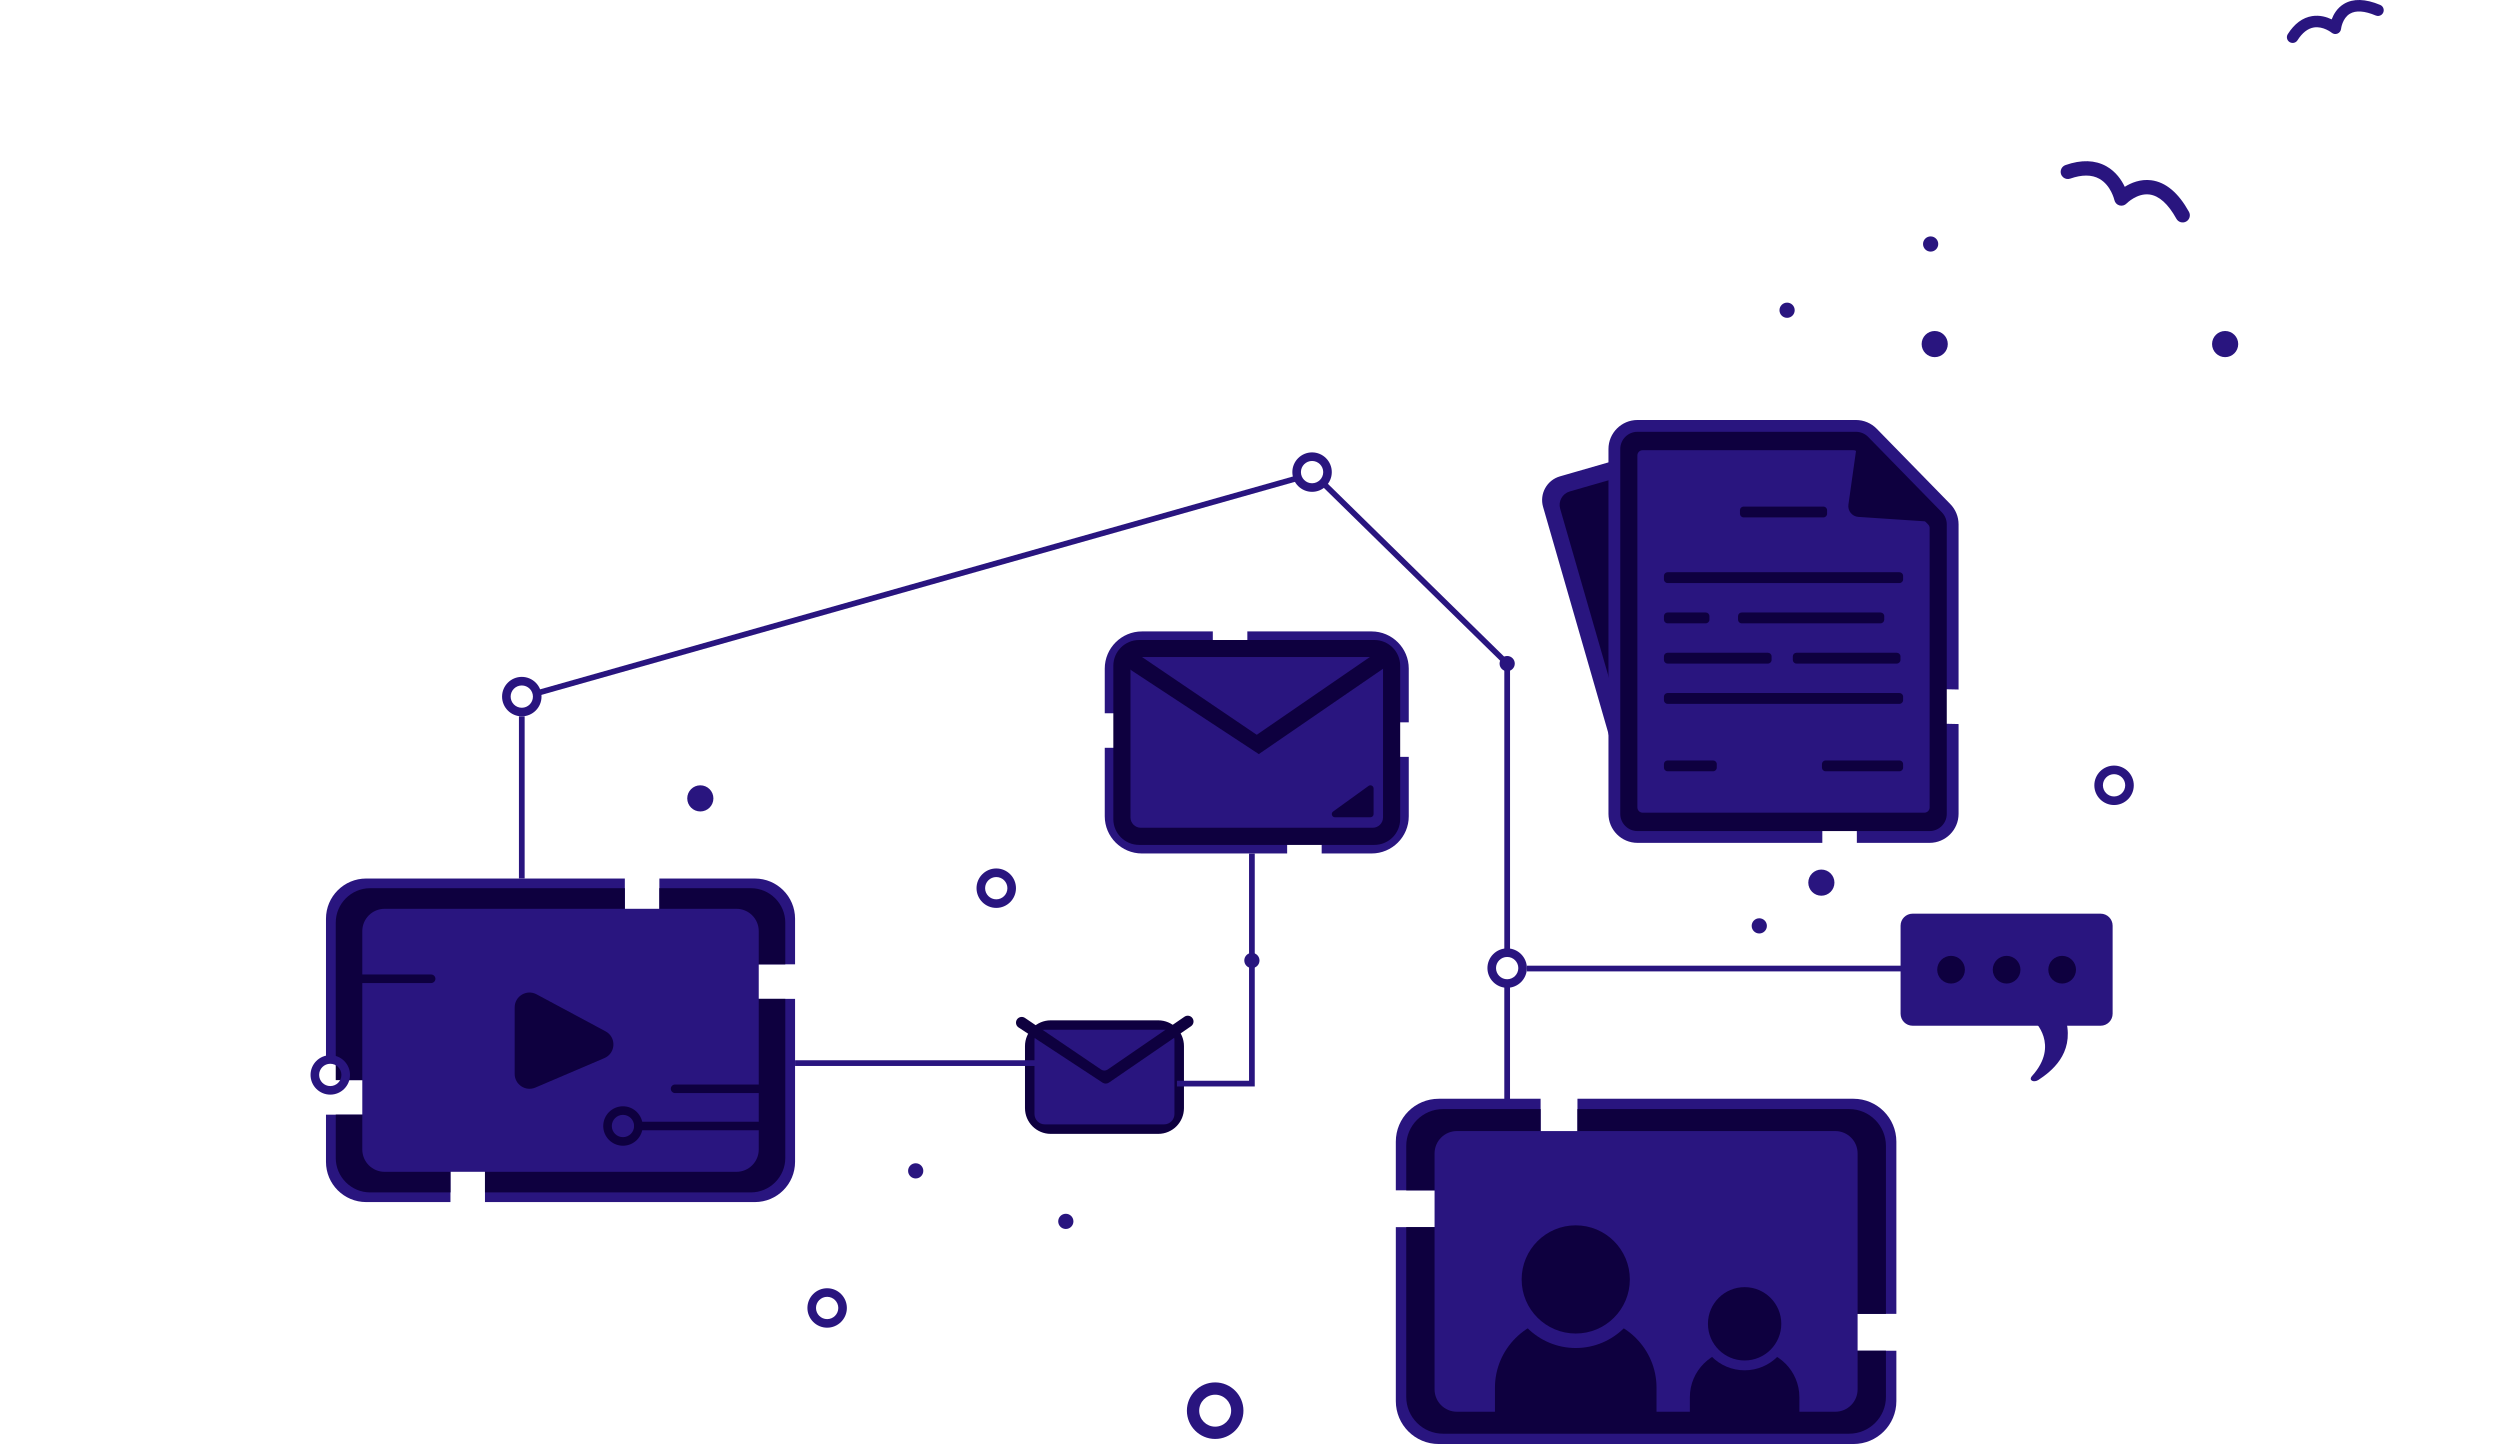 <?xml version="1.0" encoding="iso-8859-1"?>
<!-- Generator: Adobe Illustrator 19.0.0, SVG Export Plug-In . SVG Version: 6.00 Build 0)  -->
<svg version="1.1" xmlns="http://www.w3.org/2000/svg" xmlns:xlink="http://www.w3.org/1999/xlink" x="0px" y="0px"
	 viewBox="0 0 484.981 280.13" style="enable-background:new 0 0 484.981 280.13;" xml:space="preserve">
<g id="Header_x5F_illustration">
	<g id="XMLID_149_">
		<defs>
			<filter id="Adobe_OpacityMaskFilter" filterUnits="userSpaceOnUse" x="412.674" y="99.389" width="21.522" height="17.164">
				<feColorMatrix  type="matrix" values="1 0 0 0 0  0 1 0 0 0  0 0 1 0 0  0 0 0 1 0"/>
			</filter>
		</defs>
		<mask maskUnits="userSpaceOnUse" x="412.674" y="99.389" width="21.522" height="17.164" id="XMLID_2_">
			<g id="XMLID_645_" style="filter:url(#Adobe_OpacityMaskFilter);">
				<rect id="XMLID_646_" x="588.066" y="-1638.481" style="fill:#FFFFFF;" width="49.217" height="18.597"/>
			</g>
		</mask>
		<g id="XMLID_770_" style="mask:url(#XMLID_2_);">
			<g id="XMLID_775_">
				<circle id="XMLID_776_" style="fill:#29157F;" cx="425.614" cy="107.971" r="8.582"/>
			</g>
			<g id="XMLID_773_">
				<circle id="XMLID_774_" style="fill:#29157F;" cx="415.786" cy="107.581" r="3.112"/>
			</g>
		</g>
		<g id="XMLID_767_">
			<g id="XMLID_768_">
				<path id="XMLID_769_" style="fill:#29157F;" d="M400.288,34.436c-0.203-0.159-0.365-0.375-0.457-0.637
					c-0.254-0.726,0.128-1.521,0.854-1.775c3.076-1.078,5.751-0.998,7.949,0.238c1.843,1.038,2.936,2.678,3.553,3.977
					c1.224-0.769,3.036-1.54,5.142-1.27c2.802,0.359,5.262,2.419,7.311,6.12c0.372,0.673,0.129,1.52-0.544,1.893
					c-0.673,0.373-1.521,0.129-1.893-0.544c-1.595-2.882-3.355-4.465-5.229-4.706c-2.404-0.309-4.412,1.72-4.432,1.74
					c-0.357,0.374-0.891,0.52-1.388,0.38c-0.498-0.141-0.876-0.546-0.983-1.051c-0.005-0.022-0.654-2.86-2.921-4.121
					c-1.467-0.816-3.366-0.826-5.645-0.027C401.142,34.815,400.649,34.717,400.288,34.436z"/>
			</g>
		</g>
		<g id="XMLID_764_">
			<g id="XMLID_765_">
				<path id="XMLID_766_" style="fill:#29157F;" d="M461.994,2.867c-0.307,0.236-0.729,0.306-1.112,0.145
					c-2.176-0.913-3.864-1.03-5.017-0.347c-1.484,0.881-1.715,2.914-1.717,2.935c-0.042,0.41-0.309,0.766-0.688,0.919
					c-0.381,0.155-0.817,0.091-1.133-0.172c-0.012-0.01-1.636-1.313-3.456-1.019c-1.178,0.191-2.247,1.028-3.175,2.488
					c-0.33,0.521-1.018,0.673-1.538,0.343c-0.519-0.33-0.673-1.018-0.343-1.538c1.29-2.032,2.88-3.208,4.726-3.498
					c1.495-0.235,2.841,0.18,3.79,0.634c0.37-0.992,1.066-2.213,2.375-2.998c1.795-1.076,4.163-1.01,7.037,0.196
					c0.567,0.238,0.834,0.891,0.596,1.459C462.263,2.6,462.142,2.753,461.994,2.867z"/>
			</g>
		</g>
		<defs>
			<filter id="Adobe_OpacityMaskFilter_1_" filterUnits="userSpaceOnUse" x="450.206" y="70.291" width="34.775" height="22.369">
				<feColorMatrix  type="matrix" values="1 0 0 0 0  0 1 0 0 0  0 0 1 0 0  0 0 0 1 0"/>
			</filter>
		</defs>
		<mask maskUnits="userSpaceOnUse" x="450.206" y="70.291" width="34.775" height="22.369" id="XMLID_3_">
			<g id="XMLID_566_" style="filter:url(#Adobe_OpacityMaskFilter_1_);">
				<rect id="XMLID_567_" x="633.812" y="-1666.458" style="fill:#FFFFFF;" width="49.03" height="24.237"/>
			</g>
		</mask>
		<g id="XMLID_672_" style="mask:url(#XMLID_3_);">
			<g id="XMLID_679_">
				<circle id="XMLID_763_" style="fill:#29157F;" cx="473.796" cy="81.475" r="11.185"/>
			</g>
			<g id="XMLID_677_">
				<circle id="XMLID_678_" style="fill:#29157F;" cx="459.083" cy="83.879" r="5.389"/>
			</g>
			<g id="XMLID_675_">
				<circle id="XMLID_676_" style="fill:#29157F;" cx="452.58" cy="86.252" r="2.373"/>
			</g>
		</g>
		<defs>
			<filter id="Adobe_OpacityMaskFilter_2_" filterUnits="userSpaceOnUse" x="83.733" y="79.788" width="69.908" height="29.335">
				<feColorMatrix  type="matrix" values="1 0 0 0 0  0 1 0 0 0  0 0 1 0 0  0 0 0 1 0"/>
			</filter>
		</defs>
		<mask maskUnits="userSpaceOnUse" x="83.733" y="79.788" width="69.908" height="29.335" id="XMLID_4_">
			<g id="XMLID_551_" style="filter:url(#Adobe_OpacityMaskFilter_2_);">
				<rect id="XMLID_552_" x="272.274" y="-1659.553" style="fill:#FFFFFF;" width="84.115" height="31.784"/>
			</g>
		</mask>
		<g id="XMLID_657_" style="mask:url(#XMLID_4_);">
			<g id="XMLID_670_">
				<circle id="XMLID_671_" style="fill:#29157F;" cx="122.705" cy="94.455" r="14.667"/>
			</g>
			<g id="XMLID_668_">
				<circle id="XMLID_669_" style="fill:#29157F;" cx="142" cy="97.608" r="7.068"/>
			</g>
			<g id="XMLID_666_">
				<circle id="XMLID_667_" style="fill:#29157F;" cx="103.796" cy="100.72" r="7.068"/>
			</g>
			<g id="XMLID_664_">
				<circle id="XMLID_665_" style="fill:#29157F;" cx="150.529" cy="100.72" r="3.112"/>
			</g>
			<g id="XMLID_662_">
				<circle id="XMLID_663_" style="fill:#29157F;" cx="85.782" cy="100.72" r="2.049"/>
			</g>
			<g id="XMLID_660_">
				<circle id="XMLID_661_" style="fill:#29157F;" cx="95.111" cy="100.72" r="3.112"/>
			</g>
		</g>
		<defs>
			<filter id="Adobe_OpacityMaskFilter_3_" filterUnits="userSpaceOnUse" x="0" y="132.718" width="60.449" height="29.605">
				<feColorMatrix  type="matrix" values="1 0 0 0 0  0 1 0 0 0  0 0 1 0 0  0 0 0 1 0"/>
			</filter>
		</defs>
		<mask maskUnits="userSpaceOnUse" x="0" y="132.718" width="60.449" height="29.605" id="XMLID_5_">
			<g id="XMLID_536_" style="filter:url(#Adobe_OpacityMaskFilter_3_);">
				<rect id="XMLID_537_" x="166.032" y="-1612" style="fill:#FFFFFF;" width="84.889" height="32.076"/>
			</g>
		</mask>
		<g id="XMLID_644_" style="mask:url(#XMLID_5_);">
			<g id="XMLID_655_">
				<circle id="XMLID_656_" style="fill:#29157F;" cx="18.097" cy="147.52" r="14.802"/>
			</g>
			<g id="XMLID_653_">
				<circle id="XMLID_654_" style="fill:#29157F;" cx="36.303" cy="145.425" r="7.133"/>
			</g>
			<g id="XMLID_651_">
				<circle id="XMLID_652_" style="fill:#29157F;" cx="44.91" cy="148.566" r="3.141"/>
			</g>
			<g id="XMLID_649_">
				<circle id="XMLID_650_" style="fill:#29157F;" cx="57.308" cy="148.566" r="3.141"/>
			</g>
			<g id="XMLID_647_">
				<circle id="XMLID_648_" style="fill:#29157F;" cx="2.068" cy="148.566" r="2.068"/>
			</g>
		</g>
		<g id="XMLID_630_">
			<g id="XMLID_635_">
				<g id="XMLID_642_">
					<path id="XMLID_643_" style="fill:#29157F;" d="M154.236,187.073v-8.849c0-4.306-3.491-7.796-7.796-7.796h-18.527v15.003
						c0,0.65-0.165,1.189-0.422,1.643H154.236z"/>
				</g>
				<g id="XMLID_640_">
					<path id="XMLID_641_" style="fill:#29157F;" d="M124.009,193.77c-3.528,0-4.164-4.471-1.927-6.105
						c-0.521-0.533-0.868-1.27-0.868-2.235v-15.003H71.034c-4.306,0-7.796,3.491-7.796,7.796v27.093
						c0.276-0.07,0.568-0.119,0.893-0.119c2.59,0,3.612,2.408,3.093,4.337h22.122c4.317,0,4.309,6.697,0,6.697H63.238v9.167
						c0,4.306,3.49,7.796,7.796,7.796h16.349v-13.241c0-4.317,6.697-4.309,6.697,0v13.241h52.359c4.306,0,7.796-3.491,7.796-7.796
						V193.77H124.009z"/>
				</g>
				<g id="XMLID_638_">
					<path id="XMLID_639_" style="fill:#0E003F;" d="M152.341,187.073v-8.074c0-3.699-2.998-6.697-6.697-6.697h-17.731v13.128
						c0,0.65-0.165,1.189-0.422,1.643H152.341z"/>
				</g>
				<g id="XMLID_636_">
					<path id="XMLID_637_" style="fill:#0E003F;" d="M124.009,193.77c-3.528,0-4.164-4.471-1.927-6.105
						c-0.521-0.533-0.868-1.27-0.868-2.235v-13.128H71.829c-3.699,0-6.697,2.998-6.697,6.697v30.536h24.213
						c4.317,0,4.309,6.697,0,6.697H65.132v8.392c0,3.699,2.998,6.697,6.697,6.697h15.554v-11.366c0-4.317,6.697-4.309,6.697,0
						v11.366h51.563c3.699,0,6.697-2.998,6.697-6.697V193.77H124.009z"/>
				</g>
			</g>
			<g id="XMLID_633_">
				<path id="XMLID_634_" style="fill:#29157F;" d="M142.857,227.324H74.616c-2.393,0-4.333-1.94-4.333-4.333v-42.358
					c0-2.393,1.94-4.333,4.333-4.333h68.241c2.393,0,4.333,1.94,4.333,4.333v42.358C147.19,225.384,145.25,227.324,142.857,227.324z
					"/>
			</g>
			<g id="XMLID_631_">
				<path id="XMLID_632_" style="fill:#0E003F;" d="M99.842,195.426v12.907c0,2.067,2.112,3.461,4.013,2.65l13.395-5.721
					c2.222-0.949,2.359-4.046,0.23-5.188l-13.395-7.186C102.166,191.857,99.842,193.248,99.842,195.426z"/>
			</g>
		</g>
		<g id="XMLID_628_">
			<path id="XMLID_629_" style="fill:#29157F;" d="M260.717,140.127h12.572v-10.425c0-3.976-3.235-7.21-7.21-7.21h-24.105v23.109
				c0,4.317-6.697,4.309-6.697,0v-23.109h-13.752c-3.976,0-7.21,3.235-7.21,7.21v8.668h15.714c4.316,0,4.309,6.697,0,6.697h-15.714
				v13.29c0,3.975,3.235,7.21,7.21,7.21h28.172V152.35c0-4.317,6.697-4.309,6.697,0v13.218h9.685c3.975,0,7.21-3.235,7.21-7.21
				v-11.534h-12.572C256.4,146.825,256.407,140.127,260.717,140.127z"/>
		</g>
		<g id="XMLID_626_">
			<path id="XMLID_627_" style="fill:#0E003F;" d="M215.977,158.905v-29.748c0-2.761,2.239-5,5-5h45.647c2.761,0,5,2.239,5,5v29.748
				c0,2.761-2.239,5-5,5h-45.647C218.216,163.905,215.977,161.666,215.977,158.905z"/>
		</g>
		<g id="XMLID_624_">
			<path id="XMLID_625_" style="fill:#29157F;" d="M266.297,160.577h-44.992c-1.1,0-2-0.9-2-2v-29.092c0-1.1,0.9-2,2-2h44.992
				c1.1,0,2,0.9,2,2v29.092C268.297,159.677,267.397,160.577,266.297,160.577z"/>
		</g>
		<g id="XMLID_622_">
			<path id="XMLID_623_" style="fill:#29157F;" d="M221.524,127.485c-0.347,0-0.671,0.088-0.964,0.231l0.159,0.503l23.851,15.812
				l22.193-15.257l-0.005-1.171c-0.215-0.07-0.441-0.118-0.679-0.118H221.524z"/>
		</g>
		<g id="XMLID_617_">
			<g id="XMLID_620_">
				<line id="XMLID_621_" style="fill:#231F20;" x1="218.612" y1="127.485" x2="243.801" y2="144.559"/>
			</g>
			<g id="XMLID_618_">
				<polygon id="XMLID_619_" style="fill:#0E003F;" points="244.197,146.29 217.678,128.862 219.546,126.107 244.735,143.182 				
					"/>
			</g>
		</g>
		<g id="XMLID_612_">
			<g id="XMLID_615_">
				<line id="XMLID_616_" style="fill:#231F20;" x1="243.801" y1="144.559" x2="269.167" y2="127.12"/>
			</g>
			<g id="XMLID_613_">
				<polygon id="XMLID_614_" style="fill:#0E003F;" points="244.197,146.29 242.858,143.188 268.225,125.749 270.11,128.491 				"/>
			</g>
		</g>
		<g id="XMLID_485_">
			<g id="XMLID_600_">
				<g id="XMLID_603_">
					<g id="XMLID_610_">
						<path id="XMLID_611_" style="fill:#29157F;" d="M270.778,230.914v-9.443c0-4.595,3.725-8.319,8.319-8.319h19.77v16.009
							c0,0.693,0.176,1.269,0.451,1.753H270.778z"/>
					</g>
					<g id="XMLID_608_">
						<path id="XMLID_609_" style="fill:#29157F;" d="M303.032,238.06c3.765,0,4.444-4.771,2.056-6.515
							c0.556-0.569,0.926-1.355,0.926-2.385v-16.009h53.547c4.595,0,8.319,3.725,8.319,8.319v33.411h-27.859
							c-4.606,0-4.598,7.147,0,7.147h27.859v9.782c0,4.595-3.725,8.319-8.319,8.319h-25.073l-1.849-14.129
							c0-4.606,2.33-4.599,2.33,0v14.129h-55.871c-4.595,0-8.319-3.725-8.319-8.319v-33.75H303.032z"/>
					</g>
					<g id="XMLID_606_">
						<path id="XMLID_607_" style="fill:#0E003F;" d="M272.8,230.914v-8.616c0-3.947,3.2-7.146,7.146-7.146h18.921v14.009
							c0,0.693,0.176,1.269,0.451,1.753H272.8z"/>
					</g>
					<g id="XMLID_604_">
						<path id="XMLID_605_" style="fill:#0E003F;" d="M303.032,238.06c3.765,0,4.444-4.771,2.056-6.515
							c0.556-0.569,0.926-1.355,0.926-2.385v-14.009h52.698c3.947,0,7.146,3.199,7.146,7.146v32.584h-25.837
							c-4.606,0-4.598,7.147,0,7.147h25.837v8.955c0,3.947-3.2,7.146-7.146,7.146h-23.744l-3.662-12.129
							c0-4.606,3.662-4.599,3.662,0v12.129h-55.022c-3.947,0-7.146-3.199-7.146-7.146V238.06H303.032z"/>
					</g>
				</g>
				<g id="XMLID_601_">
					<path id="XMLID_602_" style="fill:#29157F;" d="M282.629,273.865h73.399c2.393,0,4.333-1.94,4.333-4.333v-45.781
						c0-2.393-1.94-4.333-4.333-4.333h-73.399c-2.393,0-4.333,1.94-4.333,4.333v45.781
						C278.296,271.924,280.236,273.865,282.629,273.865z"/>
				</g>
			</g>
			<g id="XMLID_586_">
				<g id="XMLID_587_">
					<g id="XMLID_596_">
						<g id="XMLID_597_">
							<g id="XMLID_598_">
								<path id="XMLID_599_" style="fill:#0E003F;" d="M321.353,274.051v-4.862c0-7.488-6.126-13.615-13.615-13.615h-4.113
									c-7.488,0-13.615,6.126-13.615,13.615v4.862H321.353z"/>
							</g>
						</g>
					</g>
					<g id="XMLID_592_">
						<g id="XMLID_593_">
							<g id="XMLID_594_">
								<path id="XMLID_595_" style="fill:#29157F;" d="M305.682,261.503c-7.336,0-13.304-5.968-13.304-13.303
									c0-7.336,5.968-13.305,13.304-13.305c7.336,0,13.304,5.968,13.304,13.305C318.986,255.535,313.018,261.503,305.682,261.503z
									"/>
							</g>
						</g>
					</g>
					<g id="XMLID_588_">
						<g id="XMLID_589_">
							<g id="XMLID_590_">
								<circle id="XMLID_591_" style="fill:#0E003F;" cx="305.682" cy="248.2" r="10.495"/>
							</g>
						</g>
					</g>
				</g>
			</g>
			<g id="XMLID_486_">
				<g id="XMLID_487_">
					<g id="XMLID_582_">
						<g id="XMLID_583_">
							<g id="XMLID_584_">
								<path id="XMLID_585_" style="fill:#0E003F;" d="M349.067,274.334v-3.296c0-5.077-4.153-9.23-9.23-9.23h-2.788
									c-5.076,0-9.23,4.153-9.23,9.23v3.296H349.067z"/>
							</g>
						</g>
					</g>
					<g id="XMLID_522_">
						<g id="XMLID_547_">
							<g id="XMLID_549_">
								<path id="XMLID_581_" style="fill:#29157F;" d="M338.443,265.828c-4.974,0-9.019-4.046-9.019-9.019
									c0-4.974,4.046-9.02,9.019-9.02c4.973,0,9.019,4.046,9.019,9.02C347.463,261.781,343.417,265.828,338.443,265.828z"/>
							</g>
						</g>
					</g>
					<g id="XMLID_488_">
						<g id="XMLID_489_">
							<g id="XMLID_490_">
								<circle id="XMLID_513_" style="fill:#0E003F;" cx="338.443" cy="256.809" r="7.115"/>
							</g>
						</g>
					</g>
				</g>
			</g>
		</g>
		<g id="XMLID_483_">
			<path id="XMLID_484_" style="fill:#0E003F;" d="M258.977,158.545h6.873c0.341,0,0.617-0.276,0.617-0.618v-4.964
				c0-0.504-0.571-0.796-0.979-0.501l-6.873,4.964C258.13,157.778,258.378,158.545,258.977,158.545z"/>
		</g>
		<g id="XMLID_469_">
			<g id="XMLID_481_">
				<path id="XMLID_482_" style="fill:#0E003F;" d="M198.839,214.965v-12.029c0-2.761,2.239-5,5-5h20.841c2.761,0,5,2.239,5,5
					v12.029c0,2.761-2.239,5-5,5h-20.841C201.077,219.965,198.839,217.726,198.839,214.965z"/>
			</g>
			<g id="XMLID_479_">
				<path id="XMLID_480_" style="fill:#29157F;" d="M225.835,218.121h-23.152c-1.1,0-2-0.9-2-2V201.78c0-1.1,0.9-2,2-2h23.152
					c1.1,0,2,0.9,2,2v14.341C227.835,217.221,226.935,218.121,225.835,218.121z"/>
			</g>
			<g id="XMLID_477_">
				<path id="XMLID_478_" style="fill:#29157F;" d="M201.913,199.78c-0.192,0-0.372,0.049-0.534,0.128l0.088,0.279l13.219,8.763
					l12.3-8.456l-0.003-0.649c-0.119-0.039-0.244-0.065-0.376-0.065H201.913z"/>
			</g>
			<g id="XMLID_475_">
				<line id="XMLID_476_" style="fill:#231F20;" x1="200.299" y1="199.78" x2="214.259" y2="209.243"/>
			</g>
			<g id="XMLID_470_">
				<g id="XMLID_473_">
					<line id="XMLID_474_" style="fill:#231F20;" x1="214.259" y1="209.243" x2="228.318" y2="199.578"/>
				</g>
				<g id="XMLID_471_">
					<path id="XMLID_472_" style="fill:#0E003F;" d="M229.783,197.233l-14.913,10.253c-0.378,0.26-0.876,0.261-1.255,0.004
						l-14.784-10.022c-0.509-0.345-1.201-0.212-1.546,0.297h0c-0.348,0.514-0.209,1.214,0.31,1.555l16.295,10.709
						c0.378,0.248,0.869,0.243,1.241-0.013l15.921-10.936c0.507-0.348,0.635-1.041,0.287-1.548l-0.008-0.012
						C230.982,197.014,230.289,196.885,229.783,197.233z"/>
				</g>
			</g>
		</g>
		<g id="XMLID_430_">
			<g id="XMLID_462_">
				<g id="XMLID_467_">
					<path id="XMLID_468_" style="fill:#29157F;" d="M321.932,159.404c-2.534,0.731-5.19-0.737-5.921-3.271l-16.666-57.8
						c-0.731-2.534,0.737-5.19,3.271-5.921l34.607-9.979c1.231-0.355,2.575-0.196,3.687,0.437l15.106,8.574
						c1.092,0.62,1.886,1.627,2.235,2.835l13.224,45.862c0.731,2.534-0.737,5.19-3.271,5.921L321.932,159.404z"/>
				</g>
				<g id="XMLID_465_">
					<path id="XMLID_466_" style="fill:#0E003F;" d="M302.663,98.702l15.96,55.352c0.416,1.442,1.922,2.274,3.364,1.858
						l44.311-12.777c1.442-0.416,2.274-1.922,1.858-3.364l-12.664-43.919c-0.197-0.682-0.652-1.26-1.27-1.61l-14.467-8.212
						c-0.636-0.361-1.391-0.451-2.094-0.248l-33.141,9.556C303.079,95.754,302.247,97.26,302.663,98.702z"/>
				</g>
				<g id="XMLID_463_">
					<path id="XMLID_464_" style="fill:#0E003F;" d="M338.382,85.456l1.516,10.733c0.145,1.023,1.128,1.707,2.137,1.488
						l13.252-2.882L338.382,85.456z"/>
				</g>
			</g>
			<g id="XMLID_460_">
				<path id="XMLID_461_" style="fill:#29157F;" d="M363.244,140.482c-4.312,0.256-4.283-6.443,0-6.697
					c5.568-0.331,11.136-0.136,16.704-0.024v-32.039c0-1.478-0.57-2.876-1.602-3.933l-14.283-14.618
					c-1.051-1.078-2.519-1.696-4.026-1.696h-42.379c-3.103,0-5.628,2.525-5.628,5.628v70.779c0,3.103,2.525,5.628,5.628,5.628
					h35.859v-10.293c0-4.317,6.697-4.309,6.697,0v10.293h14.106c3.103,0,5.628-2.525,5.628-5.628v-17.424
					C374.38,140.346,368.812,140.151,363.244,140.482z"/>
			</g>
			<g id="XMLID_458_">
				<path id="XMLID_459_" style="fill:#0E003F;" d="M314.32,87.103v70.779c0,1.844,1.495,3.339,3.339,3.339h56.662
					c1.844,0,3.339-1.495,3.339-3.339v-56.16c0-0.872-0.341-1.709-0.951-2.333L362.425,84.77c-0.628-0.643-1.489-1.005-2.388-1.005
					h-42.378C315.814,83.764,314.32,85.259,314.32,87.103z"/>
			</g>
			<g id="XMLID_456_">
				<path id="XMLID_457_" style="fill:#29157F;" d="M318.654,157.651c-0.558,0-1.012-0.454-1.012-1.012V88.347
					c0-0.558,0.454-1.012,1.012-1.012h40.889c0.27,0,0.535,0.111,0.723,0.303l13.781,14.107c0.187,0.191,0.289,0.441,0.289,0.708
					v54.186c0,0.558-0.454,1.012-1.012,1.012H318.654z"/>
			</g>
			<g id="XMLID_454_">
				<path id="XMLID_455_" style="fill:#0E003F;" d="M360.362,85.27l-1.784,12.628c-0.17,1.203,0.718,2.297,1.931,2.378l15.922,1.061
					L360.362,85.27z"/>
			</g>
			<g id="XMLID_452_">
				<path id="XMLID_453_" style="fill:#0E003F;" d="M353.732,100.372h-15.486c-0.39,0-0.708-0.319-0.708-0.708v-0.686
					c0-0.39,0.319-0.708,0.708-0.708h15.486c0.39,0,0.708,0.319,0.708,0.708v0.686C354.44,100.053,354.122,100.372,353.732,100.372z
					"/>
			</g>
			<g id="XMLID_450_">
				<path id="XMLID_451_" style="fill:#0E003F;" d="M332.333,149.623h-8.836c-0.39,0-0.708-0.319-0.708-0.708v-0.686
					c0-0.39,0.319-0.708,0.708-0.708h8.836c0.39,0,0.708,0.319,0.708,0.708v0.686C333.041,149.304,332.723,149.623,332.333,149.623z
					"/>
			</g>
			<g id="XMLID_448_">
				<path id="XMLID_449_" style="fill:#0E003F;" d="M368.481,149.623h-14.33c-0.39,0-0.708-0.319-0.708-0.708v-0.686
					c0-0.39,0.319-0.708,0.708-0.708h14.33c0.39,0,0.708,0.319,0.708,0.708v0.686C369.19,149.304,368.871,149.623,368.481,149.623z"
					/>
			</g>
			<g id="XMLID_446_">
				<path id="XMLID_447_" style="fill:#0E003F;" d="M368.481,113.109h-44.984c-0.39,0-0.708-0.319-0.708-0.708v-0.686
					c0-0.39,0.319-0.708,0.708-0.708h44.984c0.39,0,0.708,0.319,0.708,0.708v0.686C369.19,112.79,368.871,113.109,368.481,113.109z"
					/>
			</g>
			<g id="XMLID_444_">
				<path id="XMLID_445_" style="fill:#0E003F;" d="M368.481,136.542h-44.984c-0.39,0-0.708-0.319-0.708-0.708v-0.686
					c0-0.39,0.319-0.708,0.708-0.708h44.984c0.39,0,0.708,0.319,0.708,0.708v0.686C369.19,136.223,368.871,136.542,368.481,136.542z
					"/>
			</g>
			<g id="XMLID_439_">
				<g id="XMLID_442_">
					<path id="XMLID_443_" style="fill:#0E003F;" d="M330.909,120.92h-7.411c-0.39,0-0.708-0.319-0.708-0.708v-0.686
						c0-0.39,0.319-0.708,0.708-0.708h7.411c0.39,0,0.708,0.319,0.708,0.708v0.686C331.617,120.601,331.298,120.92,330.909,120.92z"
						/>
				</g>
				<g id="XMLID_440_">
					<path id="XMLID_441_" style="fill:#0E003F;" d="M364.821,120.92H337.87c-0.39,0-0.708-0.319-0.708-0.708v-0.686
						c0-0.39,0.319-0.708,0.708-0.708h26.951c0.39,0,0.708,0.319,0.708,0.708v0.686C365.529,120.601,365.21,120.92,364.821,120.92z"
						/>
				</g>
			</g>
			<g id="XMLID_431_">
				<g id="XMLID_434_">
					<path id="XMLID_435_" style="fill:#0E003F;" d="M342.966,128.731h-19.469c-0.39,0-0.708-0.319-0.708-0.708v-0.686
						c0-0.39,0.319-0.708,0.708-0.708h19.469c0.39,0,0.708,0.319,0.708,0.708v0.686
						C343.675,128.412,343.356,128.731,342.966,128.731z"/>
				</g>
				<g id="XMLID_432_">
					<path id="XMLID_433_" style="fill:#0E003F;" d="M367.968,128.731h-19.469c-0.39,0-0.708-0.319-0.708-0.708v-0.686
						c0-0.39,0.319-0.708,0.708-0.708h19.469c0.39,0,0.708,0.319,0.708,0.708v0.686
						C368.676,128.412,368.357,128.731,367.968,128.731z"/>
				</g>
			</g>
		</g>
		<g id="XMLID_402_">
			<g id="XMLID_428_">
				<path id="XMLID_429_" style="fill:#29157F;" d="M407.503,198.984h-36.475c-1.288,0-2.331-1.044-2.331-2.331v-17.077
					c0-1.288,1.044-2.331,2.331-2.331h36.475c1.288,0,2.331,1.044,2.331,2.331v17.077
					C409.834,197.94,408.79,198.984,407.503,198.984z"/>
			</g>
			<g id="XMLID_426_">
				<rect id="XMLID_427_" x="390.792" y="177.895" style="fill:#0E003F;" width="0" height="0"/>
			</g>
			<g id="XMLID_424_">
				<path id="XMLID_425_" style="fill:#0E003F;" d="M390.638,177.905c-0.014,0-0.027,0.004-0.042,0.007l0,0
					C390.612,177.908,390.625,177.905,390.638,177.905L390.638,177.905z"/>
			</g>
			<g id="XMLID_422_">
				<path id="XMLID_423_" style="fill:#0E003F;" d="M390.441,177.942c-0.011,0.006-0.021,0.009-0.033,0.012h-0.001
					C390.419,177.951,390.427,177.948,390.441,177.942L390.441,177.942z"/>
			</g>
			<g id="XMLID_420_">
				<path id="XMLID_421_" style="fill:#0E003F;" d="M390.297,177.995c-0.01,0.003-0.021,0.01-0.03,0.013l0,0
					C390.276,178.004,390.287,177.997,390.297,177.995L390.297,177.995z"/>
			</g>
			<g id="XMLID_418_">
				<path id="XMLID_419_" style="fill:#0E003F;" d="M390.159,178.063c-0.006,0.003-0.01,0.007-0.018,0.01l0,0
					C390.148,178.07,390.153,178.066,390.159,178.063L390.159,178.063z"/>
			</g>
			<g id="XMLID_416_">
				<path id="XMLID_417_" style="fill:#0E003F;" d="M390.07,178.123c-0.007,0.004-0.013,0.01-0.018,0.013l0,0
					C390.057,178.132,390.063,178.126,390.07,178.123L390.07,178.123z"/>
			</g>
			<g id="XMLID_414_">
				<rect id="XMLID_415_" x="389.992" y="178.185" style="fill:#0E003F;" width="0" height="0.005"/>
			</g>
			<g id="XMLID_412_">
				<rect id="XMLID_413_" x="389.951" y="178.223" style="fill:#0E003F;" width="0" height="0.009"/>
			</g>
			<g id="XMLID_410_">
				<path id="XMLID_411_" style="fill:#29157F;" d="M394.586,198.023c0,0,5.058,4.657-0.369,10.692
					c-0.794,0.883,0.338,1.364,1.212,0.789c2.436-1.602,6.902-4.992,5.419-11.352"/>
			</g>
			<g id="XMLID_403_">
				<g id="XMLID_408_">
					<circle id="XMLID_409_" style="fill:#0E003F;" cx="378.489" cy="188.114" r="2.687"/>
				</g>
				<g id="XMLID_406_">
					<circle id="XMLID_407_" style="fill:#0E003F;" cx="389.265" cy="188.114" r="2.687"/>
				</g>
				<g id="XMLID_404_">
					<circle id="XMLID_405_" style="fill:#0E003F;" cx="400.042" cy="188.114" r="2.687"/>
				</g>
			</g>
		</g>
		<g id="XMLID_398_">
			<path id="XMLID_399_" style="fill:#29157F;" d="M64.07,212.352c-2.11,0-3.826-1.716-3.826-3.827c0-2.11,1.716-3.827,3.826-3.827
				c2.11,0,3.827,1.717,3.827,3.827C67.897,210.636,66.18,212.352,64.07,212.352z M64.07,206.363c-1.193,0-2.162,0.971-2.162,2.163
				c0,1.193,0.97,2.163,2.162,2.163s2.163-0.97,2.163-2.163C66.233,207.333,65.263,206.363,64.07,206.363z"/>
		</g>
		<g id="XMLID_393_">
			<g id="XMLID_394_">
				<path id="XMLID_395_" style="fill:#0E003F;" d="M120.849,222.264c-2.11,0-3.826-1.716-3.826-3.827
					c0-2.11,1.716-3.827,3.826-3.827c2.11,0,3.827,1.716,3.827,3.827C124.677,220.547,122.96,222.264,120.849,222.264z
					 M120.849,216.274c-1.193,0-2.162,0.97-2.162,2.163c0,1.193,0.969,2.163,2.162,2.163c1.193,0,2.163-0.97,2.163-2.163
					C123.013,217.244,122.042,216.274,120.849,216.274z"/>
			</g>
		</g>
		<g id="XMLID_388_">
			<g id="XMLID_389_">
				<path id="XMLID_390_" style="fill:#29157F;" d="M193.265,176.128c-2.11,0-3.826-1.716-3.826-3.827
					c0-2.11,1.716-3.827,3.826-3.827c2.11,0,3.827,1.716,3.827,3.827C197.092,174.411,195.376,176.128,193.265,176.128z
					 M193.265,170.139c-1.193,0-2.162,0.97-2.162,2.163c0,1.193,0.969,2.163,2.162,2.163c1.193,0,2.163-0.97,2.163-2.163
					C195.429,171.109,194.458,170.139,193.265,170.139z"/>
			</g>
		</g>
		<g id="XMLID_383_">
			<g id="XMLID_384_">
				<path id="XMLID_385_" style="fill:#29157F;" d="M101.223,138.963c-2.11,0-3.826-1.716-3.826-3.827
					c0-2.11,1.716-3.827,3.826-3.827s3.827,1.716,3.827,3.827C105.05,137.247,103.333,138.963,101.223,138.963z M101.223,132.974
					c-1.193,0-2.162,0.97-2.162,2.163c0,1.193,0.97,2.163,2.162,2.163s2.163-0.97,2.163-2.163
					C103.387,133.944,102.416,132.974,101.223,132.974z"/>
			</g>
		</g>
		<g id="XMLID_378_">
			<g id="XMLID_379_">
				<path id="XMLID_380_" style="fill:#29157F;" d="M254.531,95.413c-2.11,0-3.826-1.716-3.826-3.827
					c0-2.11,1.716-3.827,3.826-3.827c2.11,0,3.827,1.716,3.827,3.827C258.358,93.697,256.641,95.413,254.531,95.413z
					 M254.531,89.424c-1.193,0-2.162,0.97-2.162,2.163c0,1.193,0.969,2.163,2.162,2.163c1.193,0,2.163-0.97,2.163-2.163
					C256.694,90.394,255.724,89.424,254.531,89.424z"/>
			</g>
		</g>
		<g id="XMLID_373_">
			<g id="XMLID_374_">
				<path id="XMLID_375_" style="fill:#29157F;" d="M235.732,279.146c-3.025,0-5.484-2.46-5.484-5.485
					c0-3.025,2.46-5.485,5.484-5.485c3.025,0,5.486,2.46,5.486,5.485C241.218,276.686,238.757,279.146,235.732,279.146z
					 M235.732,270.561c-1.71,0-3.099,1.39-3.099,3.1c0,1.71,1.39,3.1,3.099,3.1c1.71,0,3.101-1.39,3.101-3.1
					C238.833,271.952,237.442,270.561,235.732,270.561z"/>
			</g>
		</g>
		<g id="XMLID_334_">
			<g id="XMLID_335_">
				<path id="XMLID_370_" style="fill:#29157F;" d="M160.459,257.563c-2.11,0-3.826-1.716-3.826-3.827
					c0-2.11,1.716-3.827,3.826-3.827c2.11,0,3.827,1.716,3.827,3.827C164.286,255.846,162.569,257.563,160.459,257.563z
					 M160.459,251.573c-1.193,0-2.162,0.97-2.162,2.163c0,1.193,0.969,2.163,2.162,2.163c1.193,0,2.163-0.97,2.163-2.163
					C162.622,252.543,161.652,251.573,160.459,251.573z"/>
			</g>
		</g>
		<g id="XMLID_328_">
			<g id="XMLID_329_">
				<path id="XMLID_330_" style="fill:#29157F;" d="M292.377,191.629c-2.11,0-3.826-1.716-3.826-3.827s1.716-3.827,3.826-3.827
					s3.827,1.716,3.827,3.827S294.487,191.629,292.377,191.629z M292.377,185.64c-1.193,0-2.162,0.97-2.162,2.163
					c0,1.193,0.969,2.163,2.162,2.163s2.163-0.97,2.163-2.163C294.541,186.61,293.57,185.64,292.377,185.64z"/>
			</g>
		</g>
		<g id="XMLID_309_">
			<g id="XMLID_316_">
				<path id="XMLID_322_" style="fill:#29157F;" d="M410.111,156.171c-2.11,0-3.826-1.716-3.826-3.827
					c0-2.11,1.716-3.827,3.826-3.827s3.827,1.716,3.827,3.827C413.938,154.455,412.221,156.171,410.111,156.171z M410.111,150.182
					c-1.193,0-2.162,0.97-2.162,2.163c0,1.193,0.97,2.163,2.162,2.163s2.163-0.97,2.163-2.163
					C412.275,151.152,411.304,150.182,410.111,150.182z"/>
			</g>
		</g>
		<g id="XMLID_307_">
			<path id="XMLID_308_" style="fill:#0E003F;" d="M83.635,190.706H68.568c-0.459,0-0.832-0.373-0.832-0.832
				s0.373-0.832,0.832-0.832h15.067c0.459,0,0.832,0.373,0.832,0.832S84.094,190.706,83.635,190.706z"/>
		</g>
		<g id="XMLID_237_">
			<path id="XMLID_275_" style="fill:#0E003F;" d="M148.156,219.269h-24.311c-0.459,0-0.832-0.373-0.832-0.832
				c0-0.459,0.373-0.832,0.832-0.832h24.311c0.459,0,0.832,0.373,0.832,0.832C148.988,218.896,148.615,219.269,148.156,219.269z"/>
		</g>
		<g id="XMLID_232_">
			<path id="XMLID_233_" style="fill:#0E003F;" d="M148.156,212.049h-17.193c-0.459,0-0.832-0.373-0.832-0.832
				s0.373-0.832,0.832-0.832h17.193c0.459,0,0.832,0.373,0.832,0.832S148.615,212.049,148.156,212.049z"/>
		</g>
		<g id="XMLID_230_">
			<circle id="XMLID_231_" style="fill:#29157F;" cx="177.638" cy="227.139" r="1.476"/>
		</g>
		<g id="XMLID_227_">
			<circle id="XMLID_229_" style="fill:#29157F;" cx="242.858" cy="186.326" r="1.476"/>
		</g>
		<g id="XMLID_223_">
			<circle id="XMLID_224_" style="fill:#29157F;" cx="206.76" cy="236.938" r="1.476"/>
		</g>
		<g id="XMLID_220_">
			<circle id="XMLID_222_" style="fill:#29157F;" cx="292.38" cy="128.731" r="1.476"/>
		</g>
		<g id="XMLID_213_">
			<circle id="XMLID_214_" style="fill:#29157F;" cx="346.681" cy="60.183" r="1.476"/>
		</g>
		<g id="XMLID_211_">
			<circle id="XMLID_212_" style="fill:#29157F;" cx="374.529" cy="47.336" r="1.476"/>
		</g>
		<g id="XMLID_208_">
			<circle id="XMLID_210_" style="fill:#29157F;" cx="341.287" cy="179.613" r="1.476"/>
		</g>
		<g id="XMLID_203_">
			<circle id="XMLID_207_" style="fill:#29157F;" cx="135.857" cy="154.881" r="2.537"/>
		</g>
		<g id="XMLID_198_">
			<circle id="XMLID_199_" style="fill:#29157F;" cx="431.659" cy="66.748" r="2.537"/>
		</g>
		<g id="XMLID_196_">
			<circle id="XMLID_197_" style="fill:#29157F;" cx="353.331" cy="171.226" r="2.537"/>
		</g>
		<g id="XMLID_191_">
			<circle id="XMLID_192_" style="fill:#29157F;" cx="375.32" cy="66.748" r="2.537"/>
		</g>
		<g id="XMLID_170_">
			
				<rect id="XMLID_171_" x="177.366" y="36.624" transform="matrix(0.272 0.962 -0.962 0.272 238.935 -88.477)" style="fill:#29157F;" width="1.109" height="153.98"/>
		</g>
		<g id="XMLID_168_">
			<polygon id="XMLID_169_" style="fill:#29157F;" points="292.935,185.64 291.825,185.64 291.825,128.964 256.307,94.145 
				257.083,93.353 292.935,128.498 			"/>
		</g>
		<g id="XMLID_161_">
			<rect id="XMLID_166_" x="100.669" y="138.963" style="fill:#29157F;" width="1.109" height="31.464"/>
		</g>
		<g id="XMLID_159_">
			<rect id="XMLID_160_" x="296.205" y="187.335" style="fill:#29157F;" width="72.985" height="1.109"/>
		</g>
		<g id="XMLID_156_">
			<rect id="XMLID_157_" x="291.823" y="190.153" style="fill:#29157F;" width="1.109" height="24.037"/>
		</g>
		<g id="XMLID_154_">
			<rect id="XMLID_155_" x="154.236" y="205.681" style="fill:#29157F;" width="47.142" height="1.109"/>
		</g>
		<g id="XMLID_150_">
			<polygon id="XMLID_151_" style="fill:#29157F;" points="243.413,210.766 228.318,210.766 228.318,209.657 242.304,209.657 
				242.304,165.569 243.413,165.569 			"/>
		</g>
	</g>
</g>
<g id="Layer_1">
</g>
</svg>
